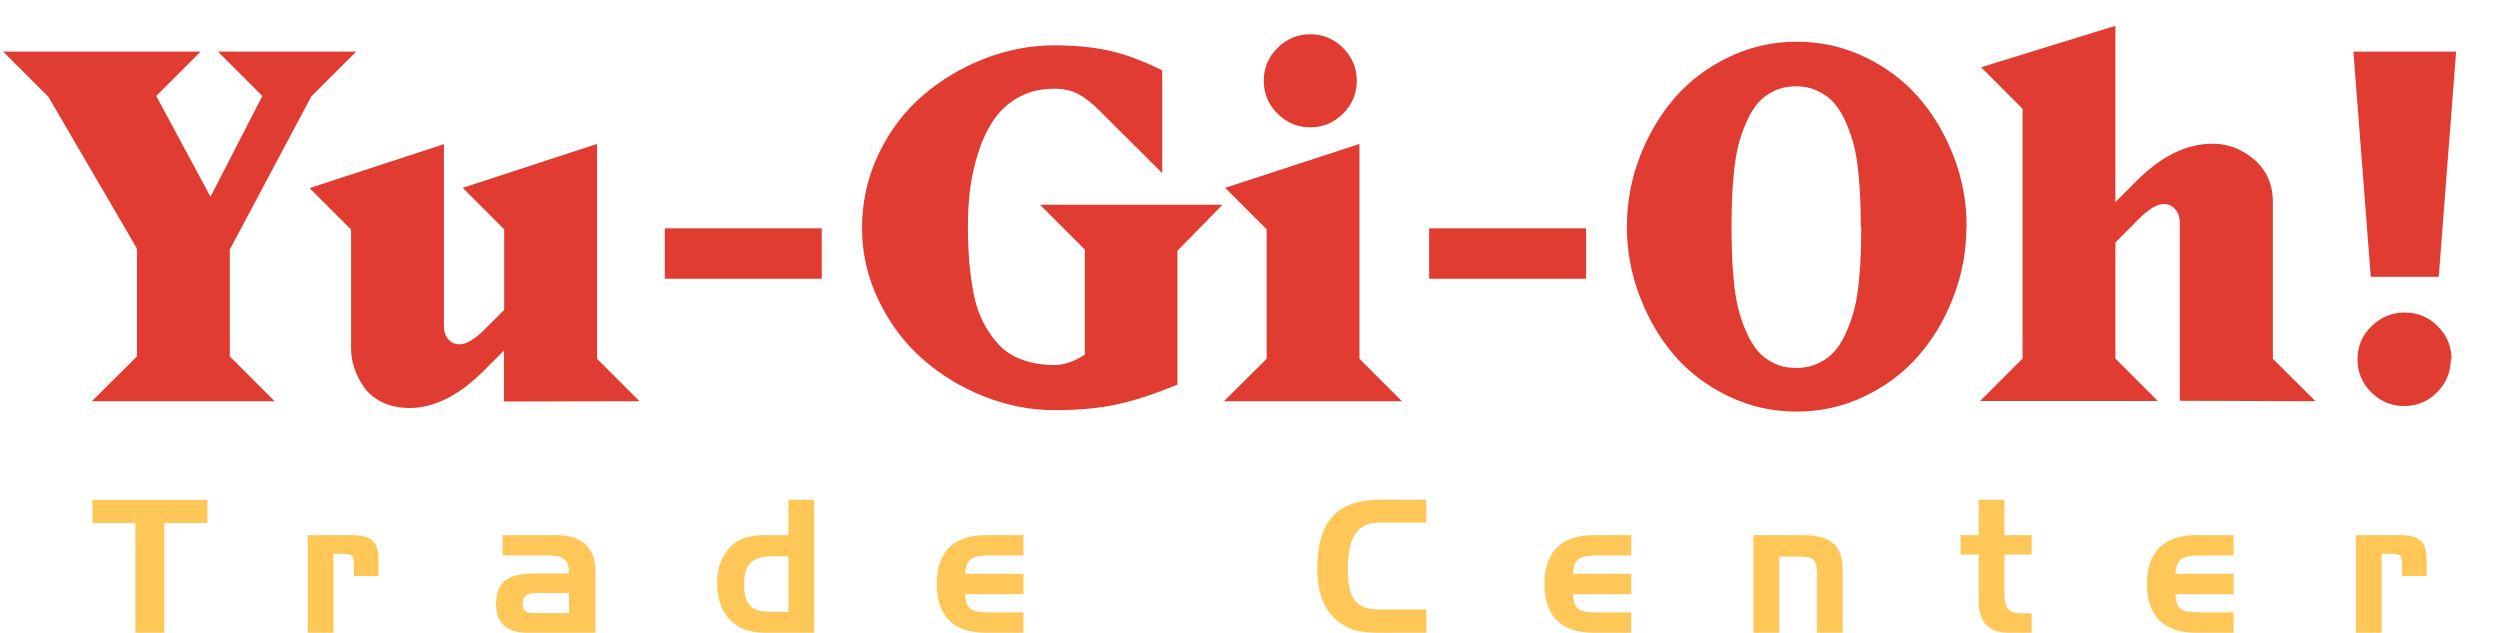 <svg width="162" height="41" viewBox="0 0 162 41" fill="none" xmlns="http://www.w3.org/2000/svg">
<path d="M23.078 3.344L20.172 6.25L14.891 16.172V23.094L17.797 26H5.953L8.875 23.094V16.109L3.141 6.281L0.203 3.344H13L10.125 6.219L13.641 12.75L17 6.219L14.125 3.344H23.078ZM41.438 26L32.656 26.016V22.719L31.281 24.094C29.688 25.656 28.109 26.438 26.547 26.438C25.875 26.438 25.281 26.312 24.766 26.062C24.25 25.812 23.859 25.484 23.578 25.078C23.297 24.672 23.094 24.25 22.953 23.828C22.812 23.406 22.75 22.984 22.75 22.562V14.875L20.062 12.188L28.766 9.344V21.125C28.766 21.484 28.859 21.766 29.047 21.984C29.234 22.203 29.484 22.312 29.781 22.312C30.219 22.312 30.766 21.984 31.422 21.328L32.672 20.078V14.859L29.984 12.172L38.688 9.328V23.25L41.438 26ZM53.25 18.062H43.078V14.797H53.25V18.062ZM79.219 13.266L76.297 16.25V24.922C74.828 25.531 73.531 25.953 72.391 26.203C71.25 26.453 69.891 26.578 68.312 26.578C66.781 26.578 65.266 26.281 63.766 25.688C62.266 25.094 60.938 24.281 59.766 23.25C58.594 22.219 57.656 20.953 56.938 19.469C56.219 17.984 55.859 16.422 55.859 14.781C55.859 13.078 56.219 11.469 56.938 9.969C57.656 8.469 58.609 7.219 59.781 6.203C60.953 5.188 62.281 4.391 63.766 3.812C65.25 3.234 66.766 2.938 68.297 2.938C69.688 2.938 70.906 3.062 71.938 3.297C72.969 3.531 74.094 3.953 75.312 4.562V11.219L71.234 7.156C70.734 6.656 70.266 6.297 69.844 6.078C69.422 5.859 68.906 5.75 68.297 5.75C67.453 5.75 66.703 5.922 66.047 6.281C65.391 6.641 64.859 7.109 64.453 7.688C64.047 8.266 63.703 8.953 63.438 9.75C63.172 10.547 62.984 11.344 62.875 12.156C62.766 12.969 62.719 13.812 62.719 14.703C62.719 15.484 62.75 16.188 62.797 16.828C62.844 17.469 62.938 18.156 63.062 18.875C63.188 19.594 63.391 20.219 63.656 20.766C63.922 21.312 64.25 21.812 64.656 22.266C65.062 22.719 65.578 23.062 66.203 23.297C66.828 23.531 67.547 23.656 68.344 23.656C68.922 23.656 69.578 23.438 70.297 22.984V16.172L67.391 13.266H79.219ZM87.922 5.234C87.922 6.062 87.625 6.766 87.031 7.359C86.438 7.953 85.734 8.25 84.906 8.25C84.078 8.25 83.375 7.953 82.781 7.359C82.188 6.766 81.891 6.062 81.891 5.234C81.891 4.406 82.188 3.703 82.781 3.109C83.375 2.516 84.078 2.219 84.906 2.219C85.734 2.219 86.438 2.516 87.031 3.109C87.625 3.703 87.922 4.406 87.922 5.234ZM90.844 26H79.312L82.078 23.25V14.859L79.391 12.172L88.094 9.328V23.25L90.844 26ZM102.781 18.062H92.609V14.797H102.781V18.062ZM127.438 14.672L127.422 14.703C127.422 16.281 127.141 17.797 126.578 19.25C126.016 20.703 125.266 21.969 124.312 23.062C123.359 24.156 122.188 25.031 120.812 25.688C119.438 26.344 117.969 26.672 116.422 26.672C114.875 26.672 113.406 26.344 112.031 25.688C110.656 25.031 109.484 24.156 108.531 23.062C107.578 21.969 106.828 20.688 106.266 19.234C105.703 17.781 105.422 16.266 105.422 14.688C105.422 13.109 105.703 11.594 106.266 10.141C106.828 8.688 107.594 7.406 108.547 6.312C109.5 5.219 110.672 4.344 112.047 3.688C113.422 3.031 114.891 2.703 116.438 2.703C117.984 2.703 119.453 3.031 120.828 3.688C122.203 4.344 123.375 5.219 124.328 6.312C125.281 7.406 126.031 8.672 126.594 10.125C127.156 11.578 127.438 13.094 127.438 14.672ZM120.609 14.703L120.578 14.734C120.578 14.094 120.562 13.5 120.547 12.969C120.531 12.438 120.484 11.844 120.422 11.188C120.359 10.531 120.266 9.953 120.141 9.453C120.016 8.953 119.844 8.453 119.625 7.953C119.406 7.453 119.156 7.031 118.875 6.703C118.594 6.375 118.234 6.109 117.812 5.906C117.391 5.703 116.922 5.594 116.391 5.594C115.859 5.594 115.391 5.688 114.969 5.891C114.547 6.094 114.188 6.359 113.906 6.688C113.625 7.016 113.375 7.438 113.156 7.938C112.938 8.438 112.766 8.938 112.641 9.438C112.516 9.938 112.422 10.516 112.359 11.172C112.297 11.828 112.25 12.422 112.234 12.953C112.219 13.484 112.203 14.078 112.203 14.719C112.203 15.359 112.219 15.953 112.234 16.484C112.25 17.016 112.297 17.609 112.359 18.266C112.422 18.922 112.516 19.5 112.641 20C112.766 20.5 112.938 21 113.156 21.5C113.375 22 113.625 22.422 113.906 22.75C114.188 23.078 114.547 23.344 114.969 23.547C115.391 23.75 115.875 23.844 116.406 23.844C116.938 23.844 117.422 23.734 117.844 23.531C118.266 23.328 118.625 23.062 118.906 22.734C119.188 22.406 119.438 21.984 119.656 21.484C119.875 20.984 120.047 20.484 120.172 19.984C120.297 19.484 120.391 18.906 120.453 18.25C120.516 17.594 120.562 17 120.578 16.469C120.594 15.938 120.609 15.344 120.609 14.703ZM150.047 26L141.25 25.969V14.422C141.25 14.094 141.156 13.812 140.969 13.578C140.781 13.344 140.531 13.219 140.219 13.219C139.781 13.219 139.234 13.547 138.578 14.203L137.078 15.719V23.234L139.828 25.984H128.312L131.062 23.234V7.047L128.375 4.359L137.078 1.672V13.094L138.453 11.719C140.062 10.109 141.703 9.312 143.375 9.312C144.375 9.312 145.281 9.656 146.078 10.344C146.875 11.031 147.281 11.953 147.281 13.109V23.25L150.047 26ZM159.156 3.344L158.031 17.938H153.625L152.5 3.344H159.156ZM158.859 23.281H158.812C158.812 24.109 158.516 24.828 157.922 25.422C157.328 26.016 156.625 26.312 155.797 26.312C154.969 26.312 154.25 26.016 153.656 25.422C153.062 24.828 152.766 24.109 152.766 23.281C152.766 22.453 153.062 21.734 153.672 21.141C154.281 20.547 155 20.25 155.828 20.25C156.656 20.25 157.375 20.547 157.969 21.141C158.562 21.734 158.859 22.453 158.859 23.281Z" fill="#E03C31"/>
<path d="M8.772 33.896H5.988V32.396H13.44V33.896H10.644V41H8.772V33.896ZM19.945 34.676H22.753C24.073 34.676 24.529 35.096 24.529 36.272V37.328H22.933V36.512C22.933 35.948 22.741 35.888 22.201 35.888H21.613V41H19.945V34.676ZM32.564 34.676H35.984C37.712 34.676 38.588 35.48 38.588 37.04V41H34.1C32.84 41 32.144 40.34 32.144 39.176C32.144 37.712 32.9 37.16 34.664 37.16H36.86V37.004C36.86 36.2 36.404 35.984 35.348 35.984H32.564V34.676ZM34.784 39.728H36.872V38.42H34.904C34.196 38.42 33.872 38.564 33.872 39.128C33.872 39.656 34.172 39.728 34.784 39.728ZM52.755 41H49.551C47.583 41 46.467 39.776 46.467 37.76C46.467 36.92 46.695 36.224 47.151 35.648C47.751 34.892 48.519 34.676 49.659 34.676H51.087V32.384H52.755V41ZM51.087 39.644V36.044H50.079C48.783 36.044 48.219 36.512 48.219 37.88C48.219 39.2 48.711 39.644 49.947 39.644H51.087ZM63.881 41C61.781 41 60.701 39.92 60.701 37.844C60.701 35.78 61.781 34.676 63.881 34.676H66.317V35.996H64.109C63.041 35.996 62.585 36.176 62.549 37.184H66.317V38.504H62.549C62.585 39.548 63.017 39.68 64.097 39.68H66.317V41H63.881ZM89.45 33.86C87.926 33.86 87.338 34.784 87.338 36.92C87.338 38.852 87.926 39.5 89.45 39.5H92.426V41H89.366C88.322 41 87.518 40.916 86.678 40.244C85.79 39.536 85.358 38.408 85.358 36.848C85.358 33.8 86.642 32.384 89.414 32.384H92.426V33.86H89.45ZM103.263 41C101.163 41 100.083 39.92 100.083 37.844C100.083 35.78 101.163 34.676 103.263 34.676H105.699V35.996H103.491C102.423 35.996 101.967 36.176 101.931 37.184H105.699V38.504H101.931C101.967 39.548 102.399 39.68 103.479 39.68H105.699V41H103.263ZM113.622 34.676H116.766C118.638 34.676 119.406 35.312 119.406 36.992V41H117.738V37.196C117.738 36.32 117.582 36.068 116.634 36.068H115.29V41H113.622V34.676ZM127.043 34.676H128.219V32.384H129.887V34.676H131.651V35.936H129.887V38.492C129.887 39.368 130.115 39.74 130.967 39.74H131.651V41H130.127C128.915 41 128.219 40.316 128.219 39.02V35.936H127.043V34.676ZM142.306 41C140.206 41 139.126 39.92 139.126 37.844C139.126 35.78 140.206 34.676 142.306 34.676H144.742V35.996H142.534C141.466 35.996 141.01 36.176 140.974 37.184H144.742V38.504H140.974C141.01 39.548 141.442 39.68 142.522 39.68H144.742V41H142.306ZM152.664 34.676H155.472C156.792 34.676 157.248 35.096 157.248 36.272V37.328H155.652V36.512C155.652 35.948 155.46 35.888 154.92 35.888H154.332V41H152.664V34.676Z" fill="#FFC658"/>
</svg>
